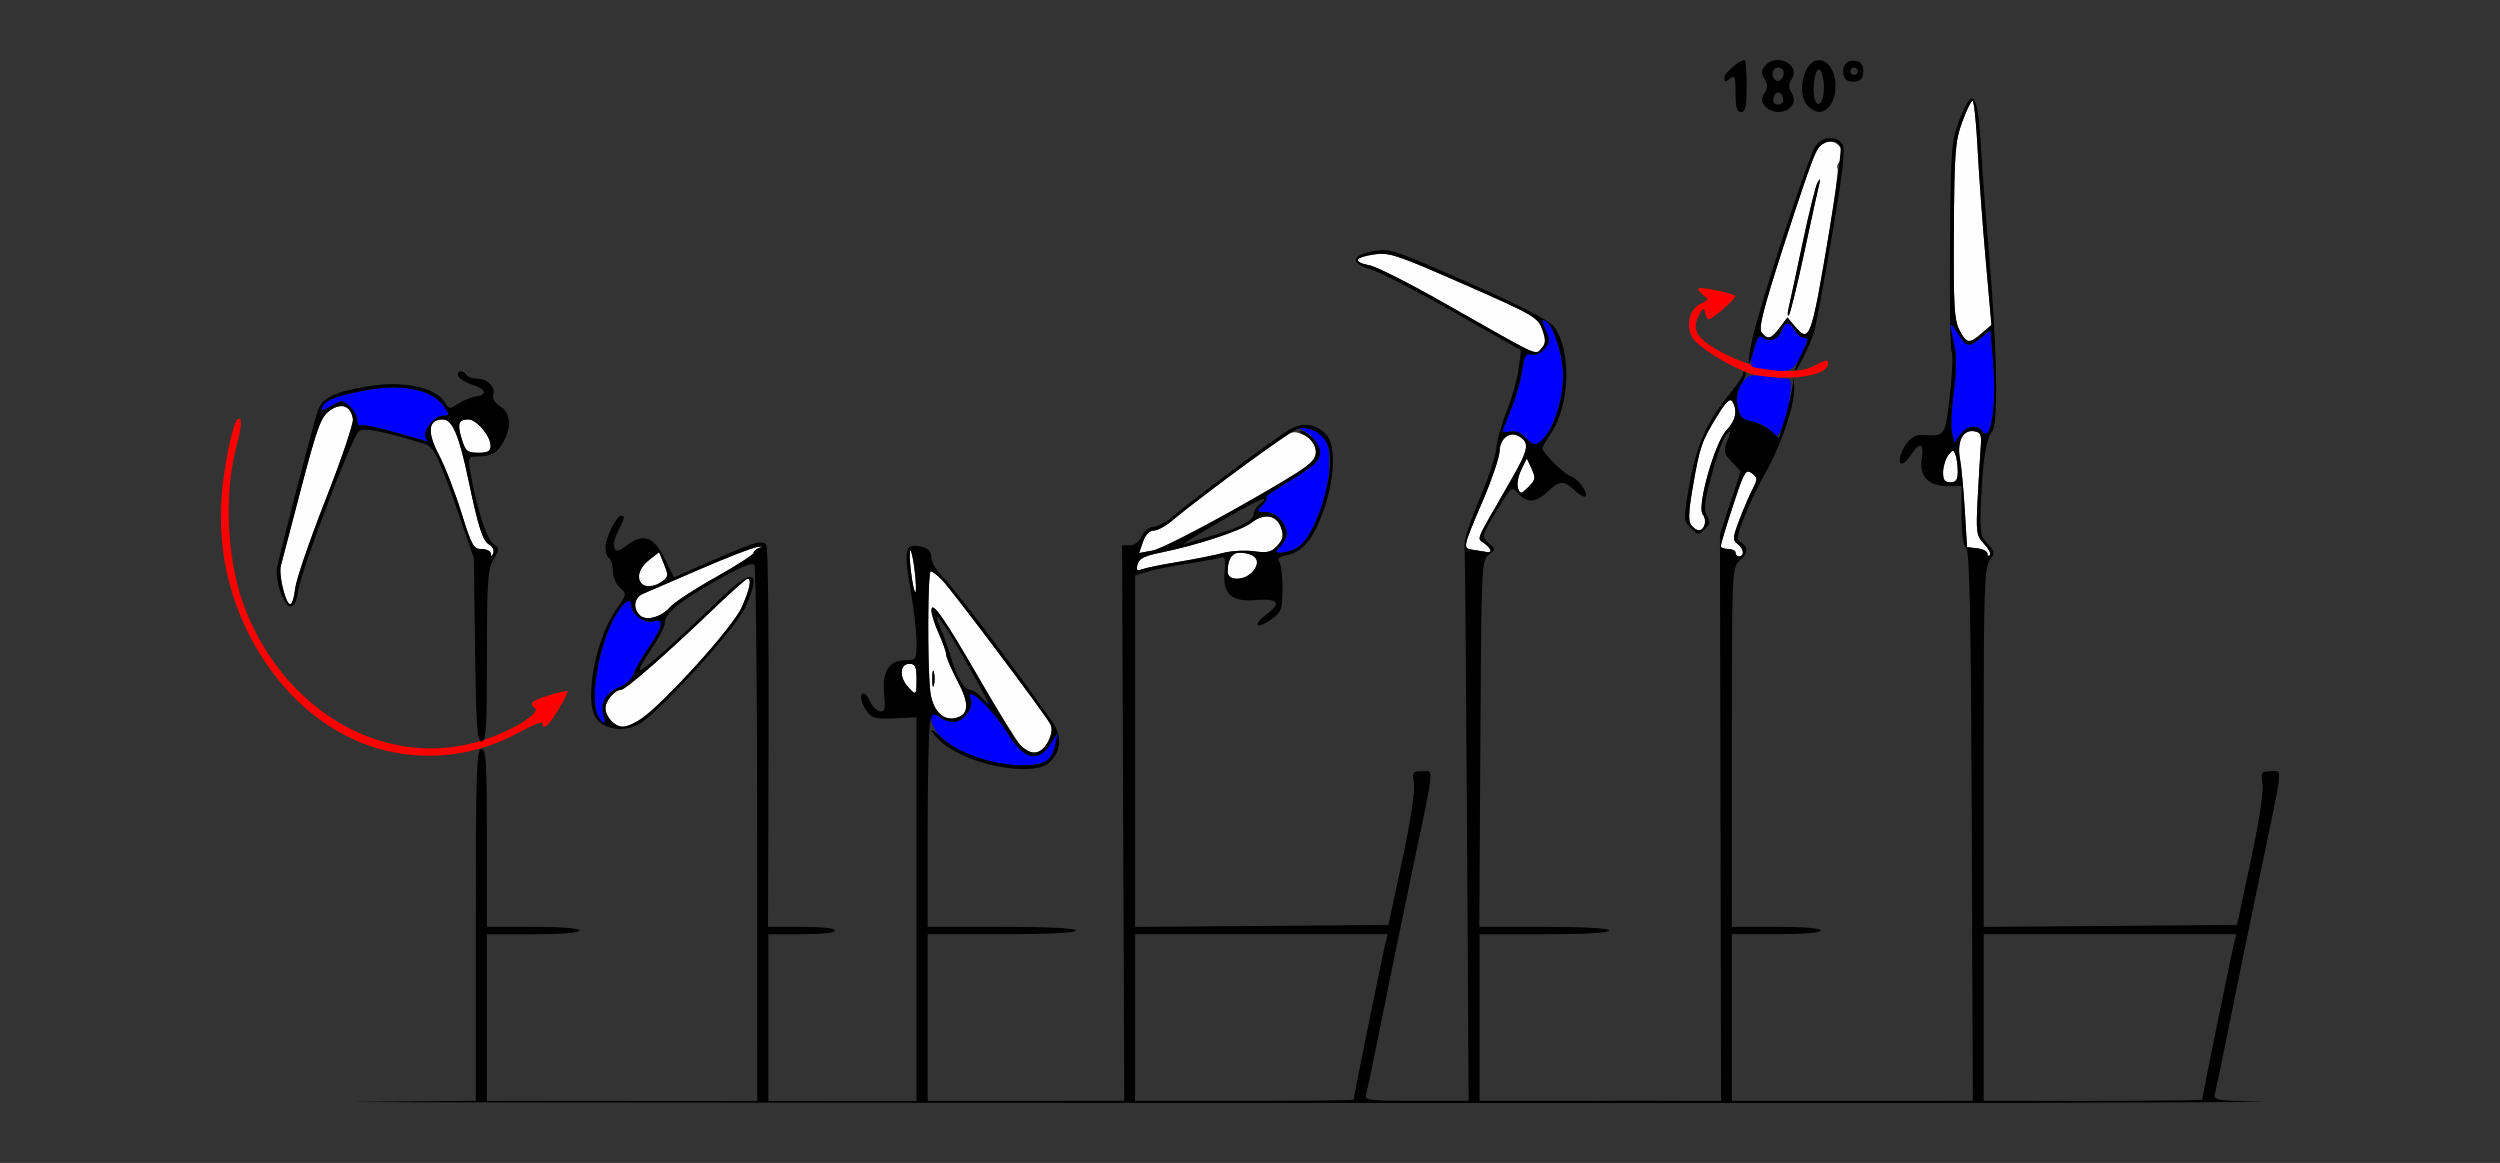 <?xml version="1.0" encoding="UTF-8" standalone="no"?>
<!-- Created with Inkscape (http://www.inkscape.org/) -->

<svg
   xmlns:dc="http://purl.org/dc/elements/1.1/"
   xmlns:cc="http://creativecommons.org/ns#"
   xmlns:rdf="http://www.w3.org/1999/02/22-rdf-syntax-ns#"
   xmlns:svg="http://www.w3.org/2000/svg"
   xmlns="http://www.w3.org/2000/svg"
   xmlns:sodipodi="http://sodipodi.sourceforge.net/DTD/sodipodi-0.dtd"
   xmlns:inkscape="http://www.inkscape.org/namespaces/inkscape"
   version="1.1"
   width="675"
   height="314"
   id="svg2"
   inkscape:version="0.91 r13725"
   sodipodi:docname="ub730903.svg">
  <rect width="100%" height="100%" fill="#333333" stroke="none"/>
  <sodipodi:namedview
     pagecolor="#c4c4c4"
     bordercolor="#666666"
     borderopacity="1"
     objecttolerance="10"
     gridtolerance="10"
     guidetolerance="10"
     inkscape:pageopacity="0"
     inkscape:pageshadow="2"
     inkscape:window-width="1425"
     inkscape:window-height="894"
     id="namedview11"
     showgrid="false"
     inkscape:zoom="0.70710678"
     inkscape:cx="310.84862"
     inkscape:cy="200.8776"
     inkscape:window-x="0"
     inkscape:window-y="0"
     inkscape:window-maximized="0"
     inkscape:current-layer="svg2" />
  <defs
     id="defs6" />
  <g
     id="g3714"
     transform="translate(33.808,2.521)">
    <path
       d="m 241.513,198.472 c -1.098,-1.238 -5.902,-9.029 -10.674,-17.314 -9.733,-16.898 -13.191,-21.844 -13.155,-18.821 0.012,1.037 0.912,3.846 2,6.244 1.088,2.398 1.978,4.939 1.978,5.648 0,0.709 1.36,3.874 3.022,7.034 3.215,6.113 3.181,8.942 -0.122,9.99 -3.604,1.144 -6.642,-1.904 -7.216,-7.24 -0.782,-7.262 -0.67,-32.292 0.144,-32.292 0.393,0 1.734,1.012 2.98,2.25 2.403,2.387 27.694,36.037 29.304,38.991 1.344,2.465 -1.53,7.759 -4.213,7.759 -1.127,0 -2.949,-1.012 -4.047,-2.25 z m -23.162,-19.5 c -0.252,-0.963 -0.457,-0.175 -0.457,1.75 0,1.925 0.206,2.712 0.457,1.75 0.252,-0.963 0.252,-2.538 0,-3.5 z m -87.118,13.179 c -0.864,-0.864 -1.571,-2.407 -1.571,-3.429 0,-2.024 2.505,-5 4.208,-5 1.214,0 12.209,-9.611 24.882,-21.75 4.737,-4.537 8.905,-8.25 9.261,-8.25 1.197,0 0.663,2.712 -1.502,7.623 -1.36,3.085 -6.189,9.197 -13.141,16.633 -14.162,15.148 -18.43,17.88 -22.137,14.173 z m 80.084,-9.257 c -2.365,-2.613 -2.166,-6.171 0.345,-6.171 1.667,0 2,0.667 2,4 0,4.571 -0.095,4.658 -2.345,2.171 z m -72.408,-19.325 c -1.954,-1.954 -1.464,-4.799 1.003,-5.821 1.238,-0.512 8.1,-3.473 15.25,-6.58 7.15,-3.107 14.125,-5.812 15.5,-6.011 1.375,-0.199 1.712,-0.121 0.75,0.175 -0.963,0.296 -1.75,0.929 -1.75,1.408 0,0.479 -4.612,3.451 -10.25,6.606 -5.638,3.155 -11.15,6.761 -12.25,8.015 -2.458,2.801 -6.563,3.9 -8.253,2.209 z m -96.292,-7.016 c -0.617,-2.293 -0.892,-5.106 -0.611,-6.25 0.281,-1.144 2.757,-10.609 5.501,-21.032 4.353,-16.535 5.333,-19.202 7.691,-20.92 3.125,-2.277 5.756,-1.331 6.289,2.26 0.178,1.201 -3.148,11.018 -7.392,21.815 -4.244,10.797 -7.936,21.58 -8.204,23.963 -0.616,5.466 -1.83,5.527 -3.274,0.164 z m 169.584,-4.369 c -0.387,-3.096 -0.496,-5.838 -0.242,-6.091 0.254,-0.254 0.778,2.072 1.165,5.168 0.387,3.096 0.496,5.838 0.242,6.091 -0.254,0.254 -0.778,-2.072 -1.165,-5.168 z m -72.872,2.872 c -1.457,-1.457 -0.527,-4.298 2.077,-6.346 l 2.744,-2.158 1.341,3.287 c 1.196,2.931 1.149,3.428 -0.435,4.586 -1.918,1.402 -4.655,1.704 -5.727,0.632 z m 158.333,-3.252 c 0,-4.59 2.172,-6.104 6.418,-4.475 3.491,1.34 0.337,6.393 -3.99,6.393 -1.727,0 -2.429,-0.554 -2.429,-1.918 z m -24.323,-1.953 c 0.403,-1.542 1.887,-2.302 6.177,-3.163 9.691,-1.946 21.844,-5.939 24.548,-8.067 3.426,-2.695 6.798,-2.138 8.01,1.321 0.762,2.174 0.566,3.147 -0.977,4.852 -1.614,1.783 -2.649,2.034 -6.324,1.53 -2.417,-0.331 -6.171,-0.124 -8.342,0.461 -2.171,0.585 -7.62,1.668 -12.108,2.408 -4.488,0.74 -8.915,1.647 -9.837,2.016 -1.317,0.527 -1.563,0.235 -1.146,-1.359 z M 98.74,146.972 c -0.043,-0.688 -1.169,-1.25 -2.501,-1.25 -2.193,0 -2.714,-0.937 -5.494,-9.887 -1.689,-5.438 -4.42,-12.45 -6.068,-15.583 -3.259,-6.195 -2.884,-9.529 1.071,-9.529 2.582,0 4.375,4.225 6.913,16.294 2.757,13.109 3.863,16.53 5.669,17.541 0.874,0.489 1.342,1.514 1.04,2.278 -0.381,0.96 -0.575,1.003 -0.629,0.138 z m 176.058,-3.212 c 0.67,-1.921 1.745,-3.038 2.926,-3.038 1.027,0 3.346,-1.273 5.152,-2.829 3.765,-3.243 25.975,-19.973 29.912,-22.532 2.187,-1.422 3.071,-1.506 5.274,-0.502 3.951,1.8 4.547,5.701 1.267,8.286 -5.438,4.285 -38.315,22.319 -41.879,22.973 l -3.711,0.68 z m 89.517,2.236 c -3.341,-0.5 -3.434,0.029 2.425,-13.774 2.334,-5.5 4.284,-11.301 4.333,-12.89 0.109,-3.565 2.812,-5.589 5.339,-3.998 2.88,1.814 2.528,3.491 -2.602,12.388 -9.599,16.647 -8.876,14.929 -6.898,16.41 1.787,1.339 2.349,2.71 1,2.44 -0.412,-0.082 -2.031,-0.342 -3.597,-0.576 z m 11.745,-16.678 c -0.374,-0.974 0.006,-3.194 0.844,-4.933 l 1.523,-3.163 1.297,2.792 c 1.159,2.495 1.069,3.021 -0.844,4.933 -1.986,1.986 -2.19,2.013 -2.82,0.371 z M 90.872,116.057 c -1.279,-4.168 -0.891,-5.335 1.776,-5.335 2.223,0 6.014,4.497 6.014,7.135 0,1.447 -0.747,1.865 -3.332,1.865 -2.966,0 -3.456,-0.403 -4.457,-3.665 z M 376.602,90.831 c -1.941,-1.04 -11.126,-6.21 -20.411,-11.488 -9.285,-5.278 -18.378,-9.877 -20.206,-10.22 -4.642,-0.871 -4.142,-2.156 1.146,-2.949 4.116,-0.617 6.044,0.021 24.345,8.066 18.791,8.26 19.942,8.923 21.112,12.158 0.966,2.671 0.973,3.739 0.032,4.873 -1.535,1.85 -1.78,1.832 -6.019,-0.44 z"
       id="path2997"
       style="fill:#fefefe"
       inkscape:connector-curvature="0"
       sodipodi:nodetypes="sscsssssssssssssssssssssssssssssssssssssssssssscscssscssssssssssssssssssssssssssssssssscssssssscssccsssssssscsssssscc" />
    <path
       d="M 70.295,200.136 C 57.613,197.066 46.037,188.553 37.802,176.241 28.998,163.078 24.983,148.12 25.985,132.222 c 0.497,-7.888 2.898,-20.056 4.217,-21.375 1.393,-1.393 1.386,1.362 -0.017,6.517 -3.829,14.07 -2.715,32.827 2.723,45.857 11.769,28.203 39.541,42.621 64.915,33.703 7.56,-2.657 14.524,-7.161 12.759,-8.251 -0.75,-0.464 -1.01,-1.197 -0.576,-1.63 0.928,-0.928 8.921,-3.388 9.412,-2.897 0.186,0.186 -0.918,2.416 -2.453,4.957 -2.652,4.391 -4.305,5.788 -4.305,3.638 0,-0.54 -2.812,0.565 -6.25,2.454 -11.157,6.132 -23.96,7.883 -36.116,4.941 z"
       id="path2993"
       style="fill:#fe0000"
       inkscape:connector-curvature="0"
       sodipodi:nodetypes="ssssssssssssss" />
    <path
       d="m 236.005,203.723 c -10.221,-2.127 -18.344,-7.511 -18.344,-12.159 0,-1.774 0.148,-1.791 2.451,-0.282 1.444,0.946 3.294,1.339 4.501,0.955 2.433,-0.772 4.424,-4.092 3.656,-6.093 -0.717,-1.868 0.812,-1.825 2.382,0.067 0.68,0.819 1.704,1.199 2.277,0.845 0.573,-0.354 0.752,-0.175 0.398,0.398 -0.354,0.573 0.006,1.58 0.8,2.239 0.794,0.659 2.603,3.177 4.02,5.595 4.231,7.219 8.324,8.34 11.621,3.184 l 2.078,-3.25 -0.658,3 c -0.362,1.65 -1.191,3.542 -1.842,4.204 -1.648,1.675 -8.38,2.33 -13.34,1.298 z M 127.696,190.788 c -2.458,-4.592 0.34,-20.083 4.985,-27.599 2.199,-3.558 3.98,-4.507 3.98,-2.122 0,2.313 3.665,4.896 5.928,4.178 3.071,-0.975 2.636,1.433 -1.289,7.138 -1.848,2.687 -3.681,5.895 -4.073,7.129 -0.392,1.234 -2.211,2.87 -4.043,3.635 -3.553,1.485 -5.057,4.317 -4.024,7.574 0.81,2.552 -0.112,2.593 -1.465,0.066 z m 184.31,-45.894 c 0.91,-1.006 1.655,-2.481 1.655,-3.277 0,-2.74 -3.056,-5.894 -5.712,-5.894 -2.535,0 -2.554,-0.049 -0.788,-2 0.995,-1.1 1.403,-2.002 0.905,-2.005 -0.498,-0.003 2.064,-1.787 5.693,-3.964 3.629,-2.177 7.167,-4.644 7.862,-5.482 1.831,-2.206 0.472,-6.234 -2.722,-8.075 l -2.737,-1.577 3,0.618 c 4.798,0.988 5.989,2.858 5.901,9.262 -0.082,5.952 -1.339,10.842 -4.583,17.834 -1.828,3.939 -5.096,6.39 -8.521,6.39 -1.46,0 -1.456,-0.168 0.047,-1.829 z m 66.11,-29.221 c -1.236,-1.366 -2.715,-1.943 -4.235,-1.652 -1.851,0.354 -2.194,0.11 -1.65,-1.176 2.935,-6.942 4.333,-11.294 4.95,-15.404 0.584,-3.897 1.033,-4.678 2.431,-4.235 0.999,0.317 2.477,-0.298 3.541,-1.474 1.523,-1.683 1.634,-2.44 0.668,-4.561 -1.424,-3.124 -1.454,-3.75 -0.144,-2.94 1.609,0.995 3.699,6.75 4.388,12.088 0.986,7.631 -3.067,19.791 -7.037,21.114 -0.557,0.186 -1.867,-0.607 -2.911,-1.761 z M 72.76,114.169 c -4.62,-1.308 -8.783,-2.143 -9.25,-1.854 -0.467,0.289 -0.849,-0.332 -0.849,-1.379 0,-1.047 -0.918,-2.735 -2.041,-3.751 -1.95,-1.765 -2.171,-1.77 -4.987,-0.106 -2.35,1.388 -2.834,1.445 -2.388,0.283 0.721,-1.879 4.288,-3.2 12.583,-4.662 9.42,-1.659 17.378,0.152 20.307,4.622 1.478,2.256 1.453,2.399 -0.428,2.399 -2.239,0 -5.572,4.34 -4.573,5.956 0.355,0.574 0.506,1.005 0.336,0.957 -0.17,-0.048 -4.089,-1.158 -8.71,-2.466 z"
       id="path2991"
       style="fill:#0000fe"
       inkscape:connector-curvature="0"
       sodipodi:nodetypes="cssssssscsscsscccssssssscccssscssscssssccsssssssssssssssssssssss" />
    <path
       inkscape:connector-curvature="0"
       style="fill:#000000"
       d="m 339.13,65 c -0.741,0.033 -1.457,0.156 -2.305,0.32 -5.918,1.144 -6.088,3.261 -0.396,4.941 2.348,0.693 12.409,5.882 22.357,11.531 l 18.088,10.271 -0.674,5.076 c -0.37,2.792 -1.833,7.975 -3.25,11.516 -1.417,3.541 -2.676,8.042 -2.801,10.002 -0.125,1.96 -2.146,8.064 -4.492,13.564 -2.346,5.5 -4.162,10.9 -4.037,12 0.125,1.1 0.423,35.413 0.664,76.25 l 0.439,74.25 -14.1,0 c -12.957,0 -14.056,-0.142 -13.58,-1.75 0.285,-0.963 2.092,-9.625 4.016,-19.25 1.923,-9.625 5.571,-27.4 8.105,-39.5 6.563,-31.33 6.265,-28.5 2.996,-28.5 -2.577,0 -2.725,0.226 -2.215,3.371 0.333,2.054 -0.905,10.157 -3.17,20.75 l -3.717,17.379 -34.199,0.264 -34.199,0.262 0,-47.436 0,-47.436 3.25,-1.014 c 1.788,-0.558 6.4,-1.492 10.25,-2.076 3.85,-0.584 7.914,-1.314 9.031,-1.623 1.845,-0.509 1.996,-0.182 1.641,3.549 -0.59,6.184 1.791,8.344 8.576,7.781 6.056,-0.502 6.898,0.864 2.504,4.064 -1.511,1.101 -2.446,2.302 -2.078,2.67 0.368,0.368 2.01,-0.32 3.648,-1.531 2.74,-2.026 2.977,-2.693 2.982,-8.338 0.003,-3.375 -0.409,-6.641 -0.916,-7.258 -0.633,-0.771 0.031,-1.314 2.125,-1.732 4.289,-0.858 7.18,-4.41 9.932,-12.205 2.986,-8.457 3.304,-17.403 0.721,-20.258 -2.821,-3.117 -6.366,-3.558 -10.242,-1.271 -3.794,2.239 -26.132,18.885 -31.209,23.258 -1.807,1.556 -4.179,2.83 -5.271,2.83 -1.149,0 -2.466,1.055 -3.125,2.5 -0.686,1.506 -1.97,2.5 -3.229,2.5 l -2.09,0 0.291,75 0.293,75 -26.543,0 -26.541,0 0,-22.5 0,-22.5 20,0 c 12.667,0 20,-0.367 20,-1 0,-0.633 -7.333,-1 -20,-1 l -20,0 0,-25.875 c 0,-14.231 0.277,-27.257 0.615,-28.947 0.593,-2.964 0.698,-3.019 2.951,-1.543 1.354,0.887 3.196,1.258 4.385,0.881 2.433,-0.772 4.424,-4.092 3.656,-6.094 -1.679,-4.376 6.489,3.407 10.326,9.84 3.912,6.558 7.991,7.467 11.174,2.488 l 2.047,-3.201 c -0.142,-0.441 -0.323,-0.877 -0.549,-1.307 -2.213,-4.221 -27.033,-37.357 -30.518,-40.742 -1.699,-1.65 -3.088,-4.006 -3.088,-5.232 0,-1.562 -0.77,-2.423 -2.572,-2.875 -4.49,-1.127 -4.955,0.575 -3.09,11.336 0.932,5.375 1.687,11.909 1.678,14.521 -0.015,4.55 -0.136,4.75 -2.861,4.75 -4.522,0 -6.503,3.015 -5.926,9.018 0.411,4.277 0.234,5.028 -1.121,4.773 -0.884,-0.166 -2.051,-1.313 -2.594,-2.547 -0.543,-1.234 -1.33,-2.244 -1.75,-2.244 -1.261,0 -0.865,2.412 0.783,4.766 1.347,1.923 2.321,2.173 7.5,1.934 l 5.953,-0.273 0,51.787 0,51.787 -20,0 -20,0 0,-22.5 0,-22.5 9,0 c 5.333,0 9,-0.407 9,-1 0,-0.593 -3.683,-1 -9.049,-1 l -9.049,0 0.152,-50.93 c 0.084,-28.011 -0.172,-51.453 -0.568,-52.094 -0.978,-1.583 -3.312,-0.919 -14.986,4.26 l -10,4.436 -2.5,-5.086 c -2.922,-5.945 -5.687,-6.935 -10.152,-3.633 -2.367,1.75 -2.978,1.871 -3.436,0.678 -0.306,-0.798 0.151,-2.818 1.016,-4.49 1.763,-3.409 1.909,-4.144 0.822,-4.135 -1.258,0.011 -4.25,6.006 -4.25,8.516 0,1.298 0.45,2.639 1,2.979 0.55,0.34 1,1.872 1,3.404 0,1.532 0.864,3.567 1.92,4.523 1.885,1.706 1.867,1.817 -1.006,5.906 -5.613,7.991 -8.706,24.664 -5.439,29.328 2.266,3.236 7.904,3.885 11.959,1.379 5.678,-3.509 26.046,-26.026 28.42,-31.418 4.527,-10.283 1.895,-10.772 -7.707,-1.432 -11.344,11.034 -20.313,18.976 -20.838,18.451 -0.255,-0.255 1.146,-2.805 3.113,-5.666 1.968,-2.861 3.578,-5.947 3.578,-6.859 0,-2.691 3.901,-5.93 13.988,-11.615 6.625,-3.734 9.713,-4.995 10.234,-4.176 0.411,0.645 0.754,33.461 0.762,72.924 l 0.016,71.75 -36.5,0 -36.5,0 0,-22.5 0,-22.5 12.5,0 c 7.667,0 12.5,-0.387 12.5,-1 0,-0.613 -4.833,-1 -12.5,-1 l -12.5,0 0,-24 c 0,-20.667 -0.208,-24 -1.5,-24 -1.312,0 -1.5,5.943 -1.5,47.486 l 0,47.484 -31.25,0.279 c -17.188,0.153 116.125,0.288 296.25,0.297 80.549,0.004 150.768,-0.023 205.99,-0.066 L 413.29,294.722 l -18.08,0 -29.549,0 0,-22.5 0,-22.5 17.5,0 c 11,0 17.5,-0.371 17.5,-1 0,-0.629 -6.509,-1 -17.527,-1 l -17.527,0 0.277,-49.457 c 0.27,-48.107 0.332,-49.5 2.277,-51 1.891,-1.459 1.905,-1.616 0.25,-2.902 -2.345,-1.823 -2.264,-2.18 2.129,-9.393 3.755,-6.165 3.833,-6.224 5.619,-4.25 2.411,2.664 4.648,2.524 7.908,-0.498 3.3,-3.059 4.321,-3.106 7.275,-0.33 1.271,1.194 2.568,1.913 2.883,1.598 0.89,-0.89 -1.854,-4.724 -3.83,-5.352 -1.838,-0.583 -7.722,-6.384 -7.73,-7.621 -0.003,-0.388 1.035,-2.238 2.305,-4.109 5.131,-7.561 5.56,-22.291 0.836,-28.686 -1.257,-1.701 -8.632,-5.505 -23.082,-11.902 -16.724,-7.404 -20.384,-8.964 -23.594,-8.82 z M 251.815,195.271 c 0.004,0.014 0.007,0.027 0.012,0.041 l 0.019,-0.09 -0.031,0.049 z m 0.012,0.041 -0.639,2.91 c -1.085,4.945 -2.883,6.018 -9.812,5.852 -7.517,-0.18 -17.098,-3.58 -20.953,-7.436 -1.519,-1.519 -2.762,-2.387 -2.762,-1.928 0,0.459 1.343,1.965 2.984,3.346 7.245,6.096 24.461,9.287 28.82,5.342 2.424,-2.193 3.271,-5.212 2.361,-8.086 z M 339.339,66 c 3.208,0.057 7.269,1.704 22.139,8.24 18.791,8.26 19.942,8.924 21.111,12.158 0.966,2.671 0.972,3.74 0.031,4.873 -1.875,2.259 0.077,3.139 -26.428,-11.928 -9.285,-5.278 -18.379,-9.878 -20.207,-10.221 -4.642,-0.871 -4.142,-2.154 1.146,-2.947 0.772,-0.116 1.467,-0.189 2.207,-0.176 z m 43.607,17.91 c 0.159,0.006 0.403,0.12 0.73,0.322 1.609,0.995 3.699,6.75 4.389,12.088 0.724,5.603 -1.295,14.441 -4.182,18.307 -2.486,3.33 -3.529,3.52 -5.768,1.047 -1.236,-1.366 -2.714,-1.943 -4.234,-1.652 -1.851,0.354 -2.194,0.11 -1.65,-1.176 2.935,-6.942 4.333,-11.295 4.949,-15.404 0.584,-3.897 1.034,-4.678 2.432,-4.234 0.999,0.317 2.475,-0.299 3.539,-1.475 1.523,-1.683 1.634,-2.439 0.668,-4.561 -1.068,-2.343 -1.351,-3.281 -0.873,-3.262 z m -292.43,13.842 c -0.514,0.057 -0.856,0.479 -0.613,1.221 0.225,0.688 1.948,1.759 3.832,2.381 3.813,1.26 4.165,2.689 0.789,3.211 -1.219,0.188 -3.31,1.06 -4.646,1.936 -2.237,1.466 -2.505,1.459 -3.373,-0.092 -2.445,-4.368 -11.346,-6.297 -21.219,-4.596 -8.99,1.549 -12.088,3.088 -13.324,6.613 -1.067,3.041 -10.183,38.227 -10.959,42.297 -0.651,3.418 1.811,10.5 3.65,10.5 1.005,0 1.7,-1.515 2.156,-4.701 0.728,-5.092 14.213,-40.503 16.201,-42.545 1.143,-1.173 5.558,-0.346 17.912,3.359 2.359,0.708 3.986,4.077 8.992,18.613 l 4.227,12.273 0.324,24.75 c 0.27,20.698 0.556,24.75 1.758,24.75 1.207,0 1.438,-3.686 1.438,-23.096 0,-20.195 0.22,-23.47 1.75,-26.074 1.677,-2.854 1.673,-3.035 -0.096,-4.334 -1.776,-1.305 -4.615,-10.23 -6.121,-19.246 -0.678,-4.058 -0.596,-4.25 1.797,-4.25 3.861,0 5.614,-0.991 7.207,-4.072 2.191,-4.237 1.841,-7.634 -0.977,-9.48 -1.428,-0.936 -2.211,-2.194 -1.889,-3.035 0.781,-2.036 -1.498,-4.412 -4.234,-4.412 -1.275,0 -2.598,-0.45 -2.938,-1 -0.445,-0.72 -1.131,-1.028 -1.645,-0.971 z m -17.953,4.344 c 6.35,0.019 11.376,1.876 13.572,5.229 1.478,2.256 1.453,2.398 -0.428,2.398 -2.239,0 -5.573,4.339 -4.574,5.955 0.355,0.574 0.506,1.005 0.336,0.957 -0.17,-0.048 -4.089,-1.157 -8.709,-2.465 -4.62,-1.308 -8.783,-2.142 -9.25,-1.854 -0.467,0.289 -0.85,-0.332 -0.85,-1.379 0,-1.047 -0.919,-2.736 -2.041,-3.752 -1.95,-1.765 -2.17,-1.769 -4.986,-0.105 -2.35,1.388 -2.835,1.445 -2.389,0.283 0.721,-1.879 4.289,-3.201 12.584,-4.662 2.355,-0.415 4.618,-0.612 6.734,-0.605 z m -14.145,5.023 c 1.581,0.037 2.733,1.247 3.066,3.492 0.178,1.201 -3.147,11.018 -7.391,21.814 -4.244,10.797 -7.936,21.58 -8.205,23.963 -0.269,2.383 -0.863,4.334 -1.32,4.334 -1.205,0 -3.167,-7.971 -2.564,-10.42 0.281,-1.144 2.756,-10.608 5.5,-21.031 4.353,-16.535 5.334,-19.202 7.691,-20.92 1.172,-0.854 2.274,-1.254 3.223,-1.232 z m 27.328,3.604 c 2.582,0 4.376,4.224 6.914,16.293 2.757,13.109 3.862,16.53 5.668,17.541 0.874,0.489 1.344,1.514 1.041,2.277 -0.381,0.96 -0.576,1.004 -0.631,0.139 -0.043,-0.688 -1.168,-1.25 -2.5,-1.25 -2.193,0 -2.714,-0.937 -5.494,-9.887 -1.689,-5.438 -4.42,-12.451 -6.068,-15.584 -3.259,-6.195 -2.885,-9.529 1.07,-9.529 z m 6.9,0 c 2.223,0 6.014,4.497 6.014,7.135 0,1.447 -0.747,1.865 -3.332,1.865 -2.966,0 -3.456,-0.402 -4.457,-3.664 -1.279,-4.168 -0.891,-5.336 1.775,-5.336 z m 225.143,2.316 c 2.906,-0.129 6.243,2.187 7.07,5.184 2.012,7.288 -3.691,25.035 -8.791,27.359 -1.377,0.627 -3.225,1.141 -4.109,1.141 -1.46,0 -1.456,-0.168 0.047,-1.828 0.91,-1.006 1.654,-2.481 1.654,-3.277 0,-2.74 -3.055,-5.895 -5.711,-5.895 -2.535,0 -2.555,-0.049 -0.789,-2 0.995,-1.1 1.402,-2.001 0.904,-2.002 -0.498,-10e-4 1.796,-1.621 5.096,-3.6 7.626,-4.572 9.5,-6.258 9.5,-8.553 0,-2.128 -3.406,-5.877 -5.25,-5.777 -0.688,0.037 -0.228,0.56 1.021,1.162 1.249,0.602 2.556,2.225 2.902,3.605 0.832,3.315 -0.48,4.296 -22.408,16.771 -9.771,5.559 -19.435,10.415 -21.477,10.789 l -3.711,0.68 1.059,-3.039 c 0.67,-1.921 1.745,-3.037 2.926,-3.037 1.027,0 3.346,-1.283 5.152,-2.85 6.199,-5.376 31.654,-23.975 33.703,-24.625 0.389,-0.123 0.796,-0.191 1.211,-0.209 z m 56.736,1.748 c 0.61,-0.022 1.253,0.149 1.885,0.547 2.88,1.814 2.529,3.491 -2.602,12.389 -9.599,16.647 -8.876,14.929 -6.898,16.41 0.963,0.721 1.75,1.597 1.75,1.949 0,0.352 -0.338,0.573 -0.75,0.49 -0.412,-0.082 -2.032,-0.342 -3.598,-0.576 -3.341,-0.5 -3.433,0.03 2.426,-13.773 2.334,-5.5 4.285,-11.301 4.334,-12.891 0.082,-2.674 1.622,-4.48 3.453,-4.545 z m 3.9,6.436 1.297,2.793 c 1.159,2.495 1.069,3.021 -0.844,4.934 -1.986,1.986 -2.19,2.011 -2.82,0.369 -0.374,-0.974 0.006,-3.192 0.844,-4.932 l 1.523,-3.164 z m -70.908,10.945 c 0.278,0.051 -0.159,0.56 -1.334,1.535 -0.838,0.696 -1.523,1.874 -1.523,2.617 0,1.692 -3.834,3.674 -11.213,5.795 -3.142,0.903 -6.517,1.906 -7.5,2.229 -0.983,0.323 3.354,-2.381 9.639,-6.008 7.252,-4.186 11.32,-6.281 11.932,-6.168 z m 0.834,4.754 c 1.674,0.047 3.039,1.073 3.721,3.02 0.762,2.174 0.566,3.149 -0.977,4.854 -1.614,1.783 -2.649,2.033 -6.324,1.529 -2.417,-0.331 -6.172,-0.124 -8.344,0.461 -2.171,0.585 -7.619,1.668 -12.107,2.408 -4.488,0.74 -8.916,1.647 -9.838,2.016 -1.317,0.527 -1.563,0.237 -1.146,-1.357 0.403,-1.542 1.887,-2.303 6.178,-3.164 9.691,-1.946 21.845,-5.939 24.549,-8.066 1.499,-1.179 2.987,-1.736 4.289,-1.699 z m -136.859,8.137 c 0.63,-0.048 0.64,0.052 -0.082,0.273 -0.963,0.296 -1.75,0.93 -1.75,1.408 0,0.479 -4.612,3.451 -10.25,6.605 -5.638,3.155 -11.15,6.76 -12.25,8.014 -2.458,2.801 -6.563,3.9 -8.254,2.209 -1.954,-1.954 -1.464,-4.799 1.004,-5.82 1.238,-0.512 8.1,-3.473 15.25,-6.58 7.15,-3.107 14.125,-5.812 15.5,-6.012 0.344,-0.05 0.622,-0.082 0.832,-0.098 z m 40.516,1.016 c 0.268,0.058 0.751,2.285 1.113,5.188 0.387,3.096 0.496,5.838 0.242,6.092 -0.254,0.254 -0.777,-2.073 -1.164,-5.17 -0.387,-3.096 -0.496,-5.838 -0.242,-6.092 0.016,-0.016 0.033,-0.021 0.051,-0.018 z m -67.859,0.477 1.34,3.287 c 1.196,2.931 1.15,3.428 -0.434,4.586 -5.5,4.022 -9.021,-1.49 -3.65,-5.715 l 2.744,-2.158 z m 156.537,0.172 c 4.787,0 6.345,2.485 3.402,5.428 -2.286,2.286 -6.428,2.063 -6.428,-0.346 0,-3.204 1.118,-5.082 3.025,-5.082 z m -83.197,5 c 0.393,0 1.734,1.012 2.98,2.25 2.403,2.387 27.693,36.037 29.303,38.99 0.656,1.204 0.469,2.669 -0.607,4.75 -1.877,3.63 -4.843,3.925 -7.652,0.76 -1.098,-1.238 -5.901,-9.029 -10.674,-17.314 -9.733,-16.898 -13.191,-21.844 -13.156,-18.82 0.012,1.037 0.912,3.847 2,6.244 1.088,2.398 1.979,4.939 1.979,5.648 0,0.709 1.359,3.874 3.021,7.033 3.215,6.113 3.182,8.942 -0.121,9.99 -3.604,1.144 -6.643,-1.902 -7.217,-7.238 -0.782,-7.262 -0.669,-32.293 0.145,-32.293 z m -49.477,2 c 1.197,0 0.663,2.712 -1.502,7.623 -2.354,5.339 -21.827,26.964 -27.359,30.383 -1.775,1.097 -3.929,1.994 -4.787,1.994 -2.128,0 -4.703,-2.737 -4.703,-5 0,-2.024 2.506,-5 4.209,-5 1.214,0 12.21,-9.611 24.883,-21.75 4.737,-4.537 8.903,-8.25 9.26,-8.25 z m -32.031,6.029 c 0.429,-0.005 0.68,0.422 0.68,1.316 0,2.313 3.665,4.896 5.928,4.178 3.071,-0.975 2.636,1.433 -1.289,7.139 -1.848,2.687 -3.681,5.895 -4.072,7.129 -0.392,1.234 -2.211,2.869 -4.043,3.635 -3.553,1.485 -5.057,4.317 -4.023,7.574 0.81,2.552 -0.112,2.594 -1.465,0.066 -2.458,-4.592 0.339,-20.084 4.984,-27.6 1.374,-2.223 2.586,-3.429 3.301,-3.438 z m 83.27,4.322 c 0.548,-0.033 3.638,4.732 8.227,12.898 3.322,5.912 5.918,10.75 5.768,10.75 -0.15,0 -1.088,-0.9 -2.084,-2 -0.995,-1.1 -2.403,-2 -3.129,-2 -1.488,0 -3.657,-3.786 -5.156,-9 -0.554,-1.925 -1.769,-5.3 -2.699,-7.5 -0.9,-2.128 -1.175,-3.134 -0.926,-3.148 z m -7.59,12.648 c 1.667,0 2,0.667 2,4 0,4.571 -0.095,4.659 -2.346,2.172 -2.365,-2.613 -2.165,-6.172 0.346,-6.172 z m 6.512,1.846 c -0.164,-0.094 -0.279,0.711 -0.279,2.154 0,1.925 0.205,2.712 0.457,1.75 0.252,-0.963 0.252,-2.538 0,-3.5 -0.063,-0.241 -0.123,-0.373 -0.178,-0.404 z m 54.488,71.154 34.109,0 34.107,0 -0.693,2.75 c -0.674,2.677 -8.523,41.29 -8.523,41.93 0,0.176 -13.275,0.32 -29.5,0.32 l -29.5,0 0,-22.5 0,-22.5 z"
       id="path2989" />
    <path
       id="path2997-5"
       d="m 498.771,24.708 c -0.392,0 -1.653,2.587 -2.803,5.75 -1.88,5.17 -2.104,8.129 -2.234,29.354 -0.123,20.038 0.1,24.08 1.48,26.75 1.937,3.745 2.649,3.851 6.07,0.896 l 2.605,-2.25 -1.549,-17.5 c -0.852,-9.625 -1.843,-23.238 -2.203,-30.25 -0.36,-7.013 -0.976,-12.75 -1.367,-12.75 z m -38.521,11 c -3.228,0 -3.852,1.402 -12.371,27.83 -5.686,17.639 -6.952,22.629 -6.021,23.75 1.671,2.013 2.487,1.79 4.852,-1.33 l 2.084,-2.75 1.908,2.25 c 4.071,4.797 4.507,3.664 9.084,-23.629 1.695,-10.108 2.844,-18.617 2.553,-18.908 -0.291,-0.291 -0.046,-1.111 0.545,-1.822 1.724,-2.077 0.106,-5.391 -2.633,-5.391 z m -2.666,10.236 c 0.064,0.077 -0.011,0.491 -0.209,1.264 -0.282,1.1 -2.091,9.376 -4.021,18.391 -1.93,9.015 -3.811,16.665 -4.178,17 -0.367,0.335 -0.389,-0.554 -0.049,-1.975 0.34,-1.421 2.032,-9.296 3.76,-17.5 1.728,-8.204 3.559,-15.591 4.07,-16.416 0.359,-0.579 0.563,-0.84 0.627,-0.764 z m -24.236,59.596 c -0.683,0.07 -1.748,1.382 -3.498,4.227 -4.227,6.871 -4.704,8.247 -6.57,19.004 -1.214,7 -1.309,9.448 -0.412,10.529 0.643,0.775 1.578,1.408 2.078,1.408 1.49,0 2.153,-2.926 0.982,-4.336 -1.654,-1.993 3.266,-19.432 6.408,-22.711 2.513,-2.623 3.08,-5.42 1.578,-7.789 -0.153,-0.242 -0.339,-0.355 -0.566,-0.332 z m 65.223,8.32 c -2.611,0.029 -3.997,3.171 -3.188,7.484 0.372,1.985 0.954,8.166 1.293,13.736 l 0.615,10.127 2.75,0.316 c 1.512,0.174 2.75,0.811 2.75,1.416 0,0.605 0.301,0.799 0.67,0.43 0.369,-0.369 -0.337,-1.744 -1.568,-3.055 -2.091,-2.226 -2.205,-3.036 -1.723,-12.246 0.284,-5.424 0.652,-11.661 0.818,-13.861 0.262,-3.462 0.01,-4.042 -1.879,-4.311 -0.185,-0.026 -0.365,-0.039 -0.539,-0.037 z m -5.135,5.342 c -0.271,0.023 -0.624,0.427 -1.23,1.227 -0.742,0.979 -1.365,3.017 -1.383,4.529 -0.024,2.094 0.446,2.75 1.969,2.75 1.543,0 2,-0.666 2,-2.918 0,-1.605 -0.279,-3.643 -0.619,-4.529 -0.278,-0.724 -0.465,-1.082 -0.736,-1.059 z m -55.322,5.613 c -0.946,0.142 -1.753,2.29 -4.02,9.207 -1.816,5.542 -3.303,10.438 -3.303,10.881 0,0.443 0.9,0.805 2,0.805 1.1,0 2,0.45 2,1 0,0.55 0.45,1 1,1 1.514,0 1.197,-2.135 -0.504,-3.391 -1.325,-0.978 -1.26,-1.754 0.555,-6.518 1.133,-2.974 2.743,-6.726 3.576,-8.338 1.387,-2.683 1.365,-3.039 -0.254,-4.223 -0.405,-0.296 -0.736,-0.471 -1.051,-0.424 z"
       style="fill:#fefefe"
       inkscape:connector-curvature="0" />
    <path
       sodipodi:nodetypes="sssssscssssss"
       style="fill:#fe0000"
       id="path2993-26"
       d="m 441.271,99.002 c -4.776,-0.611 -16.807,-7.568 -18.262,-10.56 -1.681,-3.459 -0.572,-7.615 2.392,-8.966 2.178,-0.992 2.224,-1.167 0.623,-2.338 -0.952,-0.696 -1.492,-1.504 -1.2,-1.796 0.501,-0.501 8.964,1.241 9.904,2.038 0.496,0.42 -6.072,6.226 -7.114,6.289 -0.372,0.022 -0.842,-0.747 -1.044,-1.709 -0.318,-1.518 -0.53,-1.454 -1.598,0.479 -2.313,4.19 -0.567,6.802 7.153,10.704 8.862,4.479 18.521,5.783 23.698,3.2 3.837,-1.914 3.967,-1.936 3.967,-0.659 0,3.025 -8.668,4.579 -18.52,3.319 z"
       inkscape:connector-curvature="0" />
    <path
       sodipodi:nodetypes="ssssscssscsssssssssscsssssscc"
       style="fill:#0000fe"
       id="path2991-0"
       d="m 493.246,114.39 c -0.36,-1.433 -0.148,-6.407 0.47,-11.054 0.773,-5.81 0.812,-9.803 0.123,-12.788 -1.439,-6.242 -1.287,-6.742 0.939,-3.09 2.319,3.804 2.893,3.917 6.286,1.248 l 2.545,-2.002 0.715,8.582 c 0.994,11.935 -0.668,22.252 -2.981,18.509 -1.113,-1.801 -4.343,-1.227 -5.942,1.057 l -1.502,2.144 z m -48.842,-0.556 c -0.959,-1.06 -3.242,-2.209 -5.073,-2.552 -2.825,-0.53 -3.426,-1.146 -3.975,-4.073 -0.459,-2.448 -0.146,-4.213 1.081,-6.085 1.565,-2.388 2.147,-2.579 6.18,-2.026 2.449,0.336 5.127,0.61 5.952,0.61 1.203,0 1.386,0.941 0.928,4.75 -0.314,2.612 -1.197,6.224 -1.96,8.027 -1.357,3.202 -1.428,3.233 -3.133,1.349 z m -2.864,-16.842 c -3.123,-0.473 -3.112,-0.438 -1.679,-5.602 0.827,-2.977 1.348,-3.579 2.368,-2.733 1.708,1.418 4.326,0.368 5.09,-2.042 0.782,-2.462 2.122,-2.427 3.471,0.092 0.589,1.1 1.724,2 2.522,2 1.16,0 1.013,0.904 -0.734,4.5 -2.314,4.762 -3.008,5 -11.038,3.784 z"
       inkscape:connector-curvature="0" />
    <path
       id="path2989-6"
       d="m 446.243,13.689 c -1.269,-0.013 -2.573,0.459 -3.521,1.602 -1.033,1.245 -1.057,1.989 -0.113,3.5 0.931,1.491 0.931,2.345 0,3.836 -0.943,1.511 -0.92,2.255 0.113,3.5 0.722,0.87 2.328,1.582 3.568,1.582 3.297,0 5.208,-2.638 3.682,-5.082 -0.931,-1.491 -0.931,-2.345 0,-3.836 1.689,-2.705 -0.937,-5.074 -3.729,-5.102 z m -8.988,0.02 c -1.51,0 -5.465,3.429 -5.465,4.738 0,1.227 0.279,1.275 1.5,0.262 1.3,-1.079 1.5,-0.563 1.5,3.877 0,3.887 0.362,5.123 1.5,5.123 1.19,0 1.5,-1.444 1.5,-7 0,-3.85 -0.241,-7 -0.535,-7 z m 20.035,0 c -4.104,0 -6.249,9.107 -2.928,12.428 0.864,0.864 2.181,1.572 2.928,1.572 2.513,0 4.5,-3.091 4.5,-7 0,-3.909 -1.987,-7 -4.5,-7 z m 9.297,0.143 c -2.174,-0.042 -3.342,1.995 -2.408,4.428 0.361,0.942 1.505,1.442 2.857,1.25 1.653,-0.235 2.254,-0.988 2.254,-2.82 0,-1.833 -0.601,-2.586 -2.254,-2.82 -0.154,-0.022 -0.304,-0.034 -0.449,-0.037 z m -20.297,1.857 c 0.825,0 1.5,0.649 1.5,1.441 0,1.671 -1.428,2.798 -2.361,1.865 -1.195,-1.195 -0.645,-3.307 0.861,-3.307 z m 20.5,0 c 0.55,0 1,0.45 1,1 0,0.55 -0.45,1 -1,1 -0.55,0 -1,-0.45 -1,-1 0,-0.55 0.45,-1 1,-1 z m -9.5,0.5 c 0.55,0 1.143,1.746 1.318,3.881 0.34,4.146 -1.286,7.169 -2.355,4.381 -0.88,-2.294 -0.131,-8.262 1.037,-8.262 z m -10.99,6.244 c 0.551,-0.041 1.098,0.452 1.301,1.506 0.211,1.095 -0.281,1.75 -1.311,1.75 -0.961,0 -1.513,-0.647 -1.324,-1.553 0.226,-1.086 0.783,-1.662 1.334,-1.703 z m 52.281,1.639 c -0.845,0.105 -1.946,2.116 -3.416,5.912 -2.107,5.441 -2.259,7.493 -2.486,33.561 -0.133,15.271 0.083,28.289 0.479,28.93 0.396,0.641 0.169,5.901 -0.504,11.689 -1.314,11.306 -1.218,11.17 -7.447,10.67 -2.328,-0.187 -4.828,2.202 -5.865,5.605 -0.918,3.014 0.819,2.862 2.857,-0.25 2.319,-3.539 3.563,-3.098 2.895,1.023 -0.778,4.796 1.679,7.477 6.852,7.477 l 3.846,0 0,7.801 c 0,4.907 0.464,8.263 1.25,9.049 0.972,0.972 1.313,17.678 1.531,75.199 l 0.281,73.951 -32.531,0 -32.531,0 0,-22.5 0,-22.5 12,0 c 7.333,0 12,-0.389 12,-1 0,-0.611 -4.667,-1 -12,-1 l -12,0 0,-48.51 c 0,-47.272 0.051,-48.554 2,-50.223 2.381,-2.039 2.561,-3.855 0.494,-5.012 -1.306,-0.731 -1.183,-1.668 0.924,-7.045 1.337,-3.411 3.921,-8.79 5.744,-11.955 4.021,-6.982 7.892,-18.381 7.688,-22.637 l -0.148,-3.119 -0.391,3 c -0.215,1.65 -1.114,5.378 -1.998,8.285 l -1.609,5.285 -2.102,-1.928 c -1.156,-1.06 -3.52,-2.226 -5.252,-2.592 -2.6,-0.549 -3.26,-1.262 -3.789,-4.082 -0.448,-2.387 -0.136,-4.185 1.035,-5.973 0.922,-1.407 1.389,-2.844 1.039,-3.193 -0.349,-0.35 -0.635,-0.16 -0.635,0.422 0,0.582 -1.747,3.171 -3.881,5.754 -5.838,7.065 -8.858,14.005 -10.635,24.436 -1.575,9.247 -1.566,9.448 0.453,11.467 1.95,1.95 2.143,1.966 3.789,0.32 1.407,-1.407 1.512,-2.091 0.553,-3.627 -0.949,-1.52 -0.691,-3.735 1.312,-11.234 1.373,-5.137 3.146,-9.995 3.941,-10.795 1.263,-1.27 1.295,-1.051 0.25,1.717 -1.078,2.855 -0.956,3.424 1.209,5.729 l 2.404,2.561 -2.805,8.432 -2.803,8.434 0.154,76.541 0.156,76.543 -25.809,0 -107.363,0.543 c 5.871,7.4e-4 10.565,0.004 16.572,0.004 151.8,0.009 270.011,-0.124 262.691,-0.295 -12.037,-0.281 -13.259,-0.475 -12.799,-2.031 0.28,-0.946 2.082,-9.596 4.006,-19.221 1.923,-9.625 5.571,-27.4 8.105,-39.5 6.563,-31.33 6.265,-28.5 2.996,-28.5 -2.577,0 -2.725,0.226 -2.215,3.371 0.333,2.054 -0.905,10.157 -3.17,20.75 l -3.717,17.379 -34.199,0.264 -34.199,0.262 0,-48.289 c 0,-42.735 0.185,-48.556 1.607,-50.586 1.506,-2.15 1.471,-2.439 -0.568,-4.609 -2.006,-2.135 -2.141,-3.089 -1.721,-12.18 0.507,-10.969 1.376,-16.163 3.057,-18.273 1.585,-1.99 1.23,-22.481 -0.799,-46.088 -0.922,-10.725 -1.992,-24.9 -2.377,-31.5 -0.487,-8.356 -1.174,-12.271 -2.408,-12.117 z m 0.189,0.617 c 0.392,0 1.007,5.737 1.367,12.75 0.36,7.013 1.351,20.625 2.203,30.25 l 1.549,17.5 -2.605,2.25 c -3.421,2.954 -4.134,2.848 -6.07,-0.896 -1.381,-2.67 -1.603,-6.713 -1.48,-26.75 0.13,-21.225 0.355,-24.183 2.234,-29.354 1.15,-3.163 2.411,-5.75 2.803,-5.75 z m -38.535,10.066 c -1.434,0.067 -2.934,0.793 -3.885,2.15 -1.855,2.649 -15.279,43.736 -17.082,52.283 -1.47,6.968 -1.131,8.636 0.514,2.527 0.883,-3.278 1.407,-3.941 2.439,-3.084 1.714,1.423 4.332,0.378 5.098,-2.035 0.782,-2.462 2.122,-2.427 3.471,0.092 0.589,1.1 1.738,2 2.555,2 1.223,0 1.129,0.699 -0.535,3.961 -1.111,2.178 -1.999,4.316 -1.975,4.75 0.069,1.24 4.11,-6.777 5.123,-10.164 0.501,-1.676 2.679,-13.34 4.84,-25.922 2.847,-16.575 3.653,-23.392 2.926,-24.75 -0.686,-1.281 -2.054,-1.875 -3.488,-1.809 z m 0.266,0.883 c 1.162,-0.082 2.202,0.38 2.625,1.482 0.302,0.788 -1.018,10.8 -2.936,22.25 -5.021,29.988 -5.365,30.929 -9.49,26.068 l -1.908,-2.25 -2.084,2.75 c -2.365,3.12 -3.181,3.343 -4.852,1.33 -0.93,-1.121 0.335,-6.111 6.021,-23.75 3.959,-12.282 7.82,-23.568 8.58,-25.08 0.851,-1.693 2.549,-2.696 4.043,-2.801 z m -2.918,10.287 c -0.064,-0.077 -0.268,0.184 -0.627,0.764 -0.511,0.825 -2.342,8.212 -4.07,16.416 -1.728,8.204 -3.42,16.079 -3.76,17.5 -0.34,1.421 -0.318,2.31 0.049,1.975 0.367,-0.335 2.247,-7.985 4.178,-17 1.93,-9.015 3.74,-17.291 4.021,-18.391 0.198,-0.772 0.273,-1.187 0.209,-1.264 z m 35.424,39.238 c 0.22,-0.125 0.797,0.678 1.771,2.275 2.319,3.804 2.894,3.917 6.287,1.248 l 2.545,-2.002 0.715,8.582 c 0.994,11.935 -0.667,22.253 -2.98,18.51 -0.37,-0.598 -1.52,-1.088 -2.557,-1.088 -1.036,0 -2.561,0.965 -3.387,2.145 l -1.502,2.143 -0.652,-2.605 c -0.36,-1.433 -0.15,-6.408 0.469,-11.055 0.773,-5.81 0.811,-9.802 0.123,-12.787 -0.81,-3.511 -1.115,-5.205 -0.832,-5.365 z m -59.66,20.357 c 0.228,-0.024 0.413,0.09 0.566,0.332 1.502,2.369 0.935,5.166 -1.578,7.789 -3.142,3.279 -8.062,20.718 -6.408,22.711 0.598,0.72 0.825,1.99 0.506,2.822 -0.726,1.893 -2.05,1.933 -3.566,0.105 -0.897,-1.081 -0.802,-3.53 0.412,-10.529 1.866,-10.757 2.343,-12.133 6.57,-19.004 1.75,-2.844 2.816,-4.156 3.498,-4.227 z m 65.223,8.32 c 0.174,-0.002 0.354,0.011 0.539,0.037 1.89,0.269 2.141,0.848 1.879,4.311 -0.167,2.2 -0.535,8.437 -0.818,13.861 -0.482,9.21 -0.369,10.02 1.723,12.246 1.232,1.311 1.937,2.686 1.568,3.055 -0.369,0.369 -0.67,0.175 -0.67,-0.43 0,-0.605 -1.238,-1.242 -2.75,-1.416 l -2.75,-0.316 -0.615,-10.127 c -0.339,-5.57 -0.921,-11.752 -1.293,-13.736 -0.809,-4.314 0.576,-7.455 3.188,-7.484 z m -5.135,5.342 c 0.271,-0.023 0.459,0.335 0.736,1.059 0.34,0.886 0.619,2.924 0.619,4.529 0,2.252 -0.457,2.918 -2,2.918 -1.523,0 -1.993,-0.656 -1.969,-2.75 0.018,-1.512 0.64,-3.551 1.383,-4.529 0.606,-0.799 0.959,-1.203 1.23,-1.227 z m -55.322,5.613 c 0.315,-0.047 0.646,0.128 1.051,0.424 1.619,1.184 1.641,1.54 0.254,4.223 -0.833,1.612 -2.443,5.364 -3.576,8.338 -1.815,4.763 -1.88,5.54 -0.555,6.518 0.827,0.611 1.504,1.623 1.504,2.25 0,0.627 -0.45,1.141 -1,1.141 -0.55,0 -1,-0.45 -1,-1 0,-0.55 -0.9,-1 -2,-1 -1.1,0 -2,-0.362 -2,-0.805 0,-0.443 1.486,-5.339 3.303,-10.881 2.267,-6.917 3.074,-9.065 4.02,-9.207 z m 63.678,124.893 34.109,0 34.107,0 -0.693,2.75 c -0.674,2.677 -8.523,41.29 -8.523,41.93 0,0.176 -13.275,0.32 -29.5,0.32 l -29.5,0 0,-22.5 0,-22.5 z"
       style="fill:#000000"
       inkscape:connector-curvature="0" />
  </g>
</svg>
